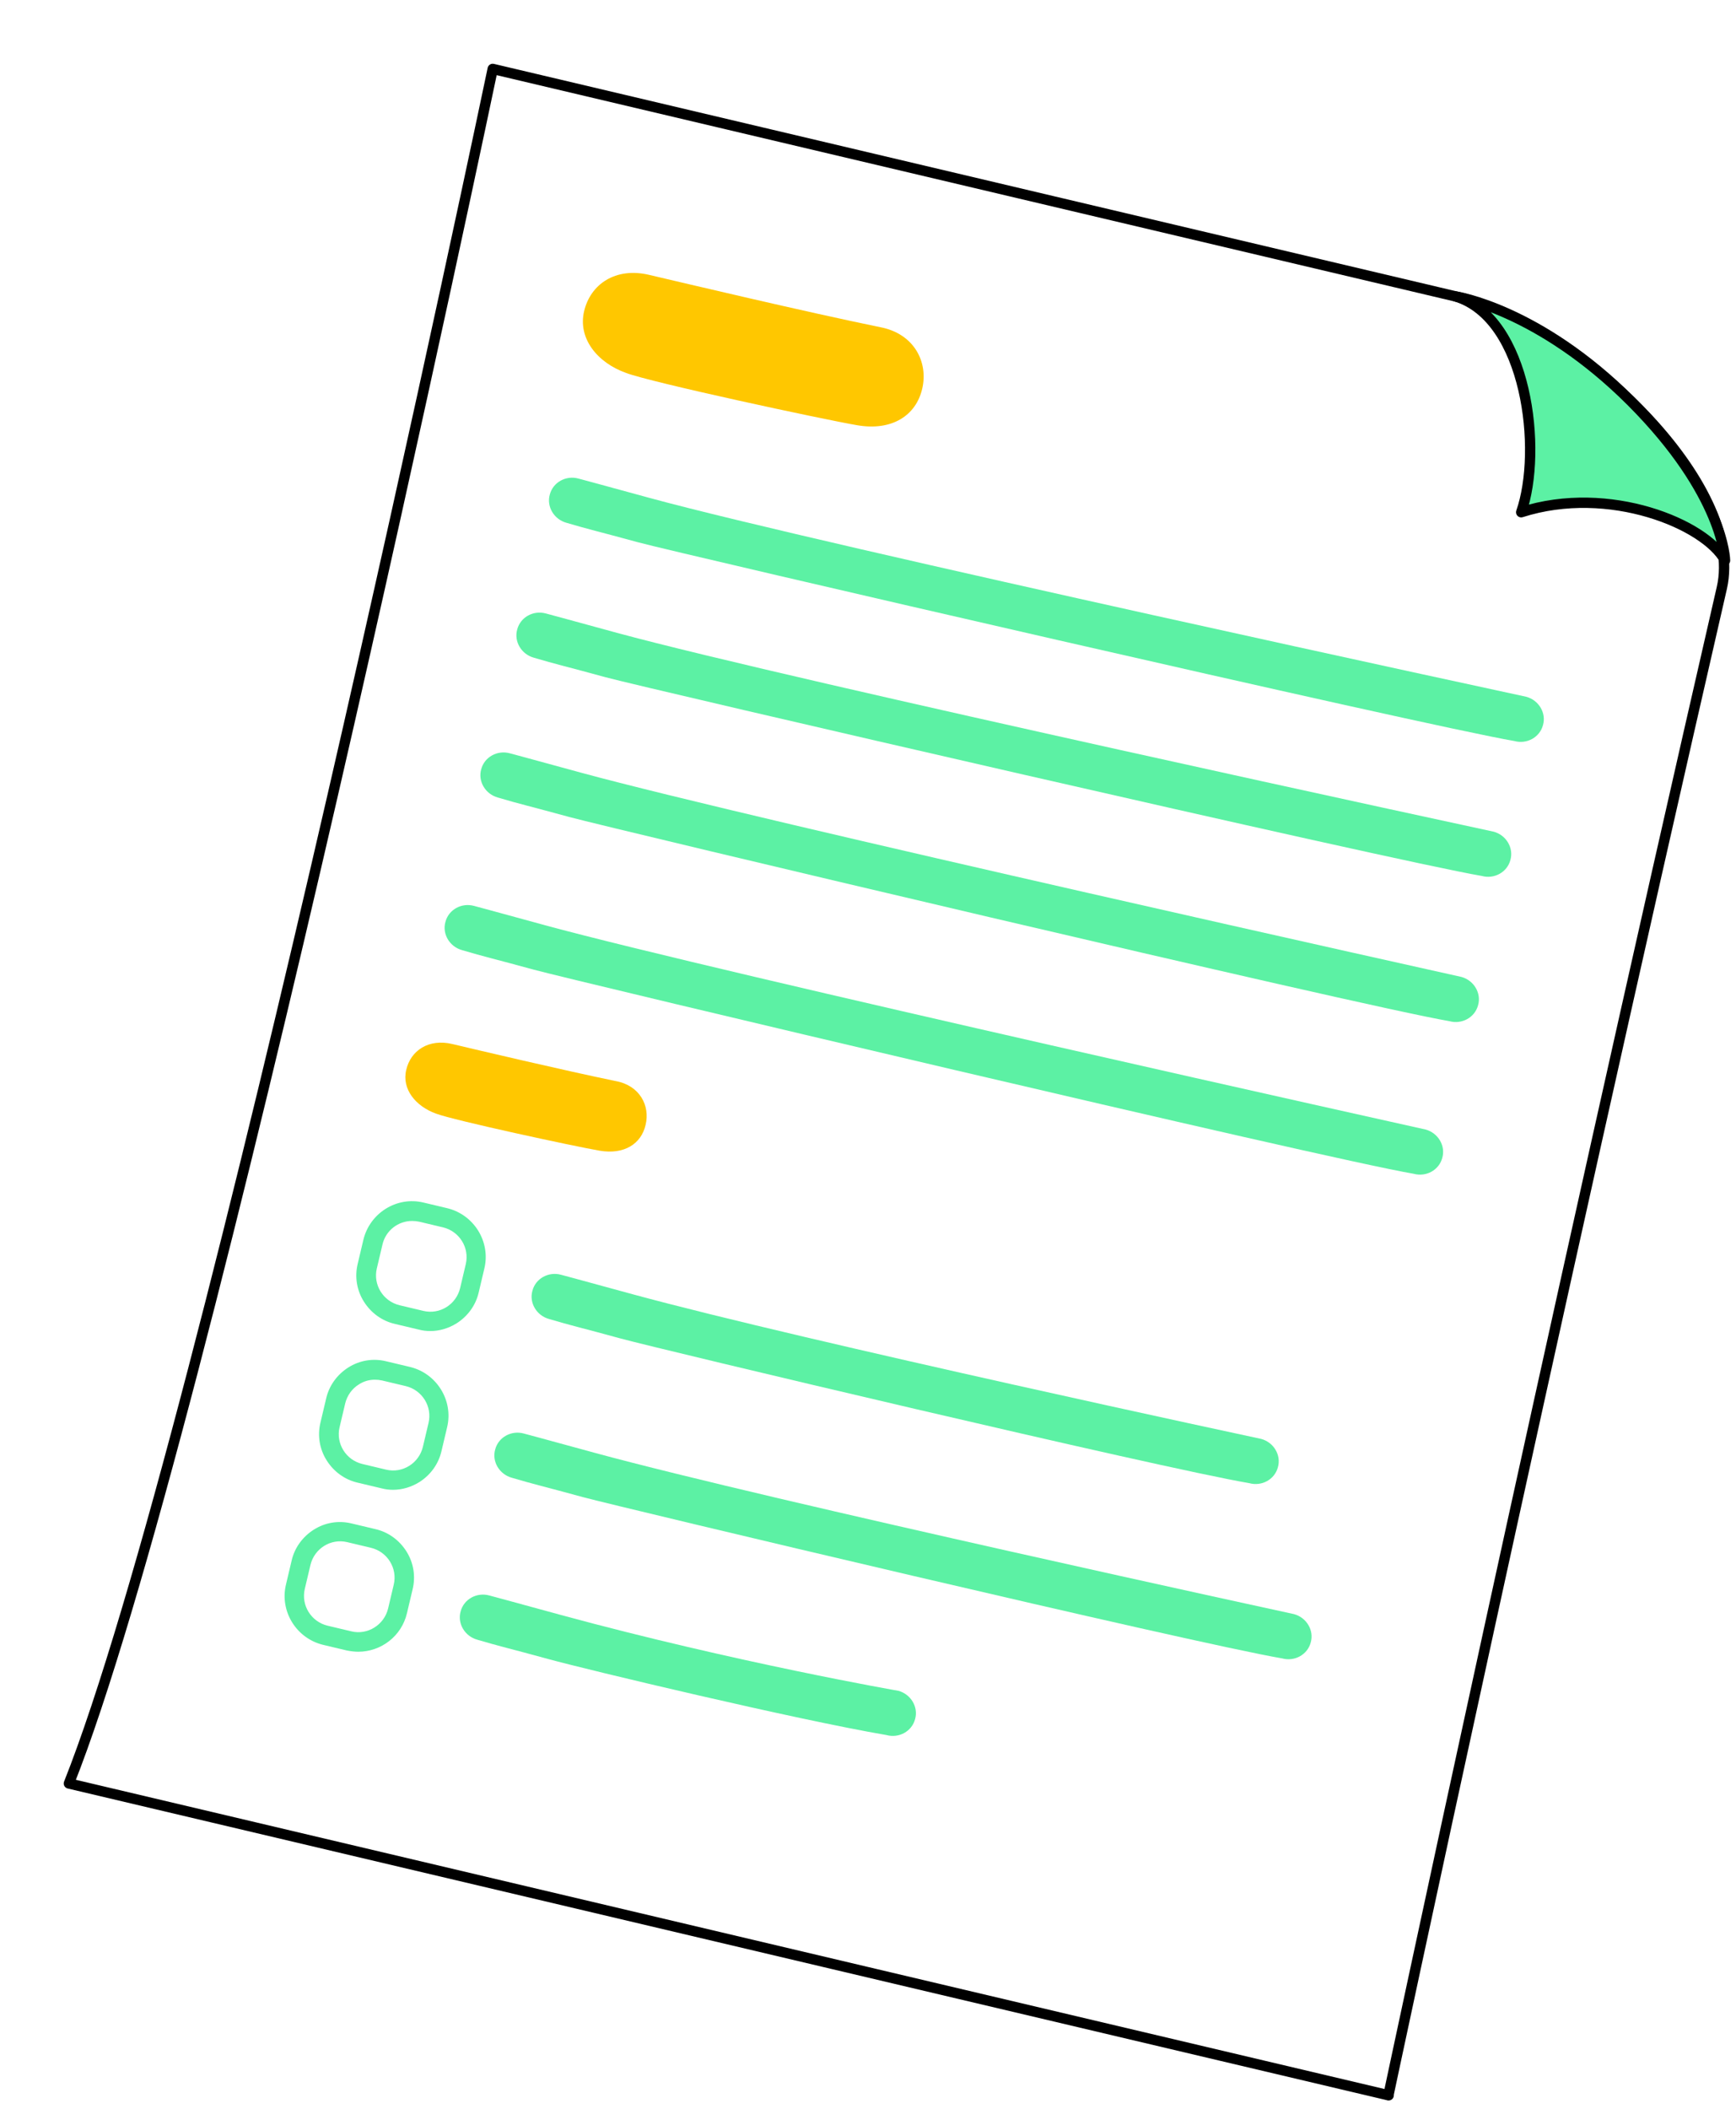 <svg width="126" height="153" viewBox="0 0 126 153" fill="none" xmlns="http://www.w3.org/2000/svg">
<g filter="url(#filter0_d_548_622)">
<path d="M96.79 148.021L1 125.396C10.976 100.345 31.762 1 31.762 1L101.662 17.51C110.73 19.65 122.68 31.221 120.972 38.656C108.152 94.444 96.772 148.021 96.772 148.021H96.79Z" fill="white" stroke="black" stroke-width="0.75" stroke-linejoin="round"/>
<path d="M58.221 26.853C55.714 26.425 43.196 23.733 41.435 23.055C39.337 22.306 37.932 20.541 38.395 18.58C38.857 16.619 40.671 15.37 43.107 15.941C45.543 16.512 54.487 18.633 59.893 19.739C62.329 20.202 63.396 22.253 62.933 24.214C62.471 26.175 60.711 27.28 58.221 26.853Z" fill="#FFC700"/>
<path d="M39.515 79.485C37.737 79.182 28.882 77.274 27.637 76.793C26.161 76.258 25.148 75.01 25.486 73.619C25.806 72.228 27.104 71.337 28.829 71.747C30.553 72.157 36.901 73.655 40.707 74.439C42.432 74.76 43.196 76.222 42.858 77.613C42.538 79.004 41.294 79.788 39.515 79.485Z" fill="#FFC700"/>
<path d="M105.911 49.763C99.332 48.64 45.152 36.124 42.289 35.339C39.426 34.555 38.733 34.412 37.114 33.931C36.208 33.681 35.656 32.754 35.905 31.881C36.136 30.989 37.079 30.472 37.986 30.722C37.986 30.722 39.195 31.043 43.16 32.13C55.874 35.589 106.783 46.554 106.783 46.554C107.69 46.804 108.241 47.731 107.992 48.605C107.761 49.496 106.818 50.013 105.911 49.763Z" fill="#5CF1A4"/>
<path d="M103.546 59.552C96.967 58.428 42.786 45.912 39.923 45.128C37.061 44.343 36.367 44.201 34.749 43.719C33.842 43.47 33.291 42.542 33.54 41.669C33.771 40.777 34.713 40.26 35.62 40.51C35.62 40.51 36.83 40.831 40.795 41.919C53.509 45.377 104.417 56.343 104.417 56.343C105.324 56.592 105.875 57.519 105.626 58.393C105.395 59.284 104.453 59.801 103.546 59.552Z" fill="#5CF1A4"/>
<path d="M86.672 103.608C80.092 102.485 43.889 93.891 41.026 93.107C38.163 92.322 37.47 92.18 35.852 91.698C34.945 91.449 34.394 90.522 34.643 89.648C34.874 88.756 35.816 88.239 36.723 88.489C36.723 88.489 37.932 88.81 41.898 89.897C54.611 93.356 87.543 100.399 87.543 100.399C88.45 100.649 89.001 101.576 88.752 102.449C88.521 103.341 87.579 103.858 86.672 103.608Z" fill="#5CF1A4"/>
<path d="M101.199 70.089C94.62 68.966 40.173 56.057 37.31 55.273C34.447 54.488 33.754 54.346 32.136 53.864C31.229 53.615 30.677 52.688 30.926 51.814C31.157 50.922 32.1 50.405 33.007 50.655C33.007 50.655 34.216 50.976 38.181 52.063C50.895 55.522 102.071 66.88 102.071 66.88C102.977 67.129 103.529 68.056 103.28 68.93C103.049 69.822 102.106 70.339 101.199 70.089Z" fill="#5CF1A4"/>
<path d="M98.603 81.161C92.024 80.038 37.576 67.129 34.714 66.345C31.851 65.56 31.157 65.418 29.539 64.936C28.632 64.687 28.081 63.76 28.33 62.886C28.561 61.994 29.503 61.477 30.41 61.727C30.41 61.727 31.619 62.048 35.585 63.136C48.299 66.594 99.474 77.952 99.474 77.952C100.381 78.201 100.932 79.129 100.683 80.002C100.452 80.894 99.51 81.411 98.603 81.161Z" fill="#5CF1A4"/>
<path d="M121.204 36.659C119.799 34.056 112.811 31.114 106.409 33.164C107.974 28.689 106.854 19.097 101.662 17.51C101.662 17.51 107.672 18.401 114.411 25.141C121.15 31.898 121.204 36.659 121.204 36.659Z" fill="#5CF1A4" stroke="black" stroke-width="0.75" stroke-linecap="round" stroke-linejoin="round"/>
<path d="M27.227 92.572C26.943 92.572 26.658 92.536 26.392 92.465L24.667 92.055C23.724 91.841 22.924 91.252 22.408 90.432C21.893 89.612 21.733 88.632 21.964 87.687L22.373 85.957C22.835 84.014 24.791 82.784 26.729 83.247L28.454 83.657C30.392 84.121 31.619 86.082 31.157 88.025L30.748 89.755C30.535 90.7 29.948 91.502 29.13 92.019C28.543 92.376 27.903 92.572 27.227 92.572ZM25.911 84.584C24.898 84.584 23.991 85.28 23.76 86.296L23.351 88.025C23.066 89.22 23.813 90.415 25.005 90.7L26.729 91.11C27.921 91.395 29.112 90.646 29.397 89.452L29.805 87.722C30.09 86.528 29.343 85.333 28.152 85.048L26.427 84.638C26.249 84.602 26.089 84.584 25.911 84.584Z" fill="#5CF1A4"/>
<path d="M89.054 116.321C82.475 115.197 41.186 105.391 38.324 104.625C35.461 103.84 34.767 103.697 33.149 103.216C32.242 102.966 31.691 102.039 31.94 101.166C32.171 100.274 33.114 99.757 34.02 100.007C34.02 100.007 35.23 100.328 39.195 101.415C51.909 104.874 89.926 113.111 89.926 113.111C90.833 113.361 91.384 114.288 91.135 115.162C90.904 116.053 89.961 116.57 89.054 116.321Z" fill="#5CF1A4"/>
<path d="M24.524 104.09C24.24 104.09 23.955 104.054 23.689 103.983L21.964 103.573C21.021 103.359 20.221 102.77 19.706 101.95C19.19 101.13 19.03 100.149 19.261 99.204L19.67 97.475C19.883 96.53 20.47 95.728 21.288 95.21C22.106 94.694 23.084 94.533 24.027 94.765L25.751 95.175C27.69 95.638 28.916 97.6 28.454 99.543L28.045 101.273C27.832 102.217 27.245 103.02 26.427 103.537C25.84 103.893 25.2 104.09 24.524 104.09ZM23.209 96.102C22.8 96.102 22.409 96.209 22.053 96.441C21.555 96.744 21.199 97.243 21.057 97.814L20.648 99.543C20.364 100.738 21.11 101.932 22.302 102.217L24.027 102.628C25.218 102.913 26.409 102.164 26.694 100.969L27.103 99.24C27.387 98.045 26.64 96.851 25.449 96.566L23.724 96.156C23.547 96.12 23.386 96.102 23.209 96.102Z" fill="#5CF1A4"/>
<path d="M60.337 121.883C53.758 120.76 38.679 117.159 35.816 116.374C32.954 115.59 32.26 115.447 30.642 114.966C29.735 114.716 29.184 113.789 29.433 112.915C29.664 112.024 30.606 111.507 31.513 111.756C31.513 111.756 32.722 112.077 36.688 113.165C49.402 116.624 61.209 118.674 61.209 118.674C62.115 118.924 62.667 119.851 62.418 120.725C62.187 121.616 61.244 122.133 60.337 121.883Z" fill="#5CF1A4"/>
<path d="M22.017 115.839C21.751 115.839 21.466 115.804 21.182 115.75L19.457 115.34C17.519 114.876 16.292 112.915 16.754 110.972L17.163 109.242C17.376 108.297 17.963 107.495 18.781 106.978C19.599 106.461 20.577 106.3 21.519 106.532L23.244 106.942C24.187 107.156 24.987 107.745 25.503 108.565C26.018 109.385 26.178 110.366 25.947 111.311L25.538 113.04C25.147 114.716 23.653 115.839 22 115.839H22.017ZM21.502 114.359C22.675 114.645 23.884 113.896 24.169 112.701L24.578 110.972C24.862 109.777 24.116 108.583 22.924 108.297L21.199 107.887C20.008 107.602 18.817 108.351 18.532 109.545L18.123 111.275C17.839 112.469 18.585 113.664 19.777 113.949L21.502 114.359Z" fill="#5CF1A4"/>
</g>
<defs>
<filter id="filter0_d_548_622" x="0.625" y="0.625" width="124.954" height="151.771" filterUnits="userSpaceOnUse" color-interpolation-filters="sRGB">
<feFlood flood-opacity="0" result="BackgroundImageFix"/>
<feColorMatrix in="SourceAlpha" type="matrix" values="0 0 0 0 0 0 0 0 0 0 0 0 0 0 0 0 0 0 127 0" result="hardAlpha"/>
<feOffset dx="4" dy="4"/>
<feComposite in2="hardAlpha" operator="out"/>
<feColorMatrix type="matrix" values="0 0 0 0 0 0 0 0 0 0 0 0 0 0 0 0 0 0 1 0"/>
<feBlend mode="normal" in2="BackgroundImageFix" result="effect1_dropShadow_548_622"/>
<feBlend mode="normal" in="SourceGraphic" in2="effect1_dropShadow_548_622" result="shape"/>
</filter>
</defs>
</svg>
